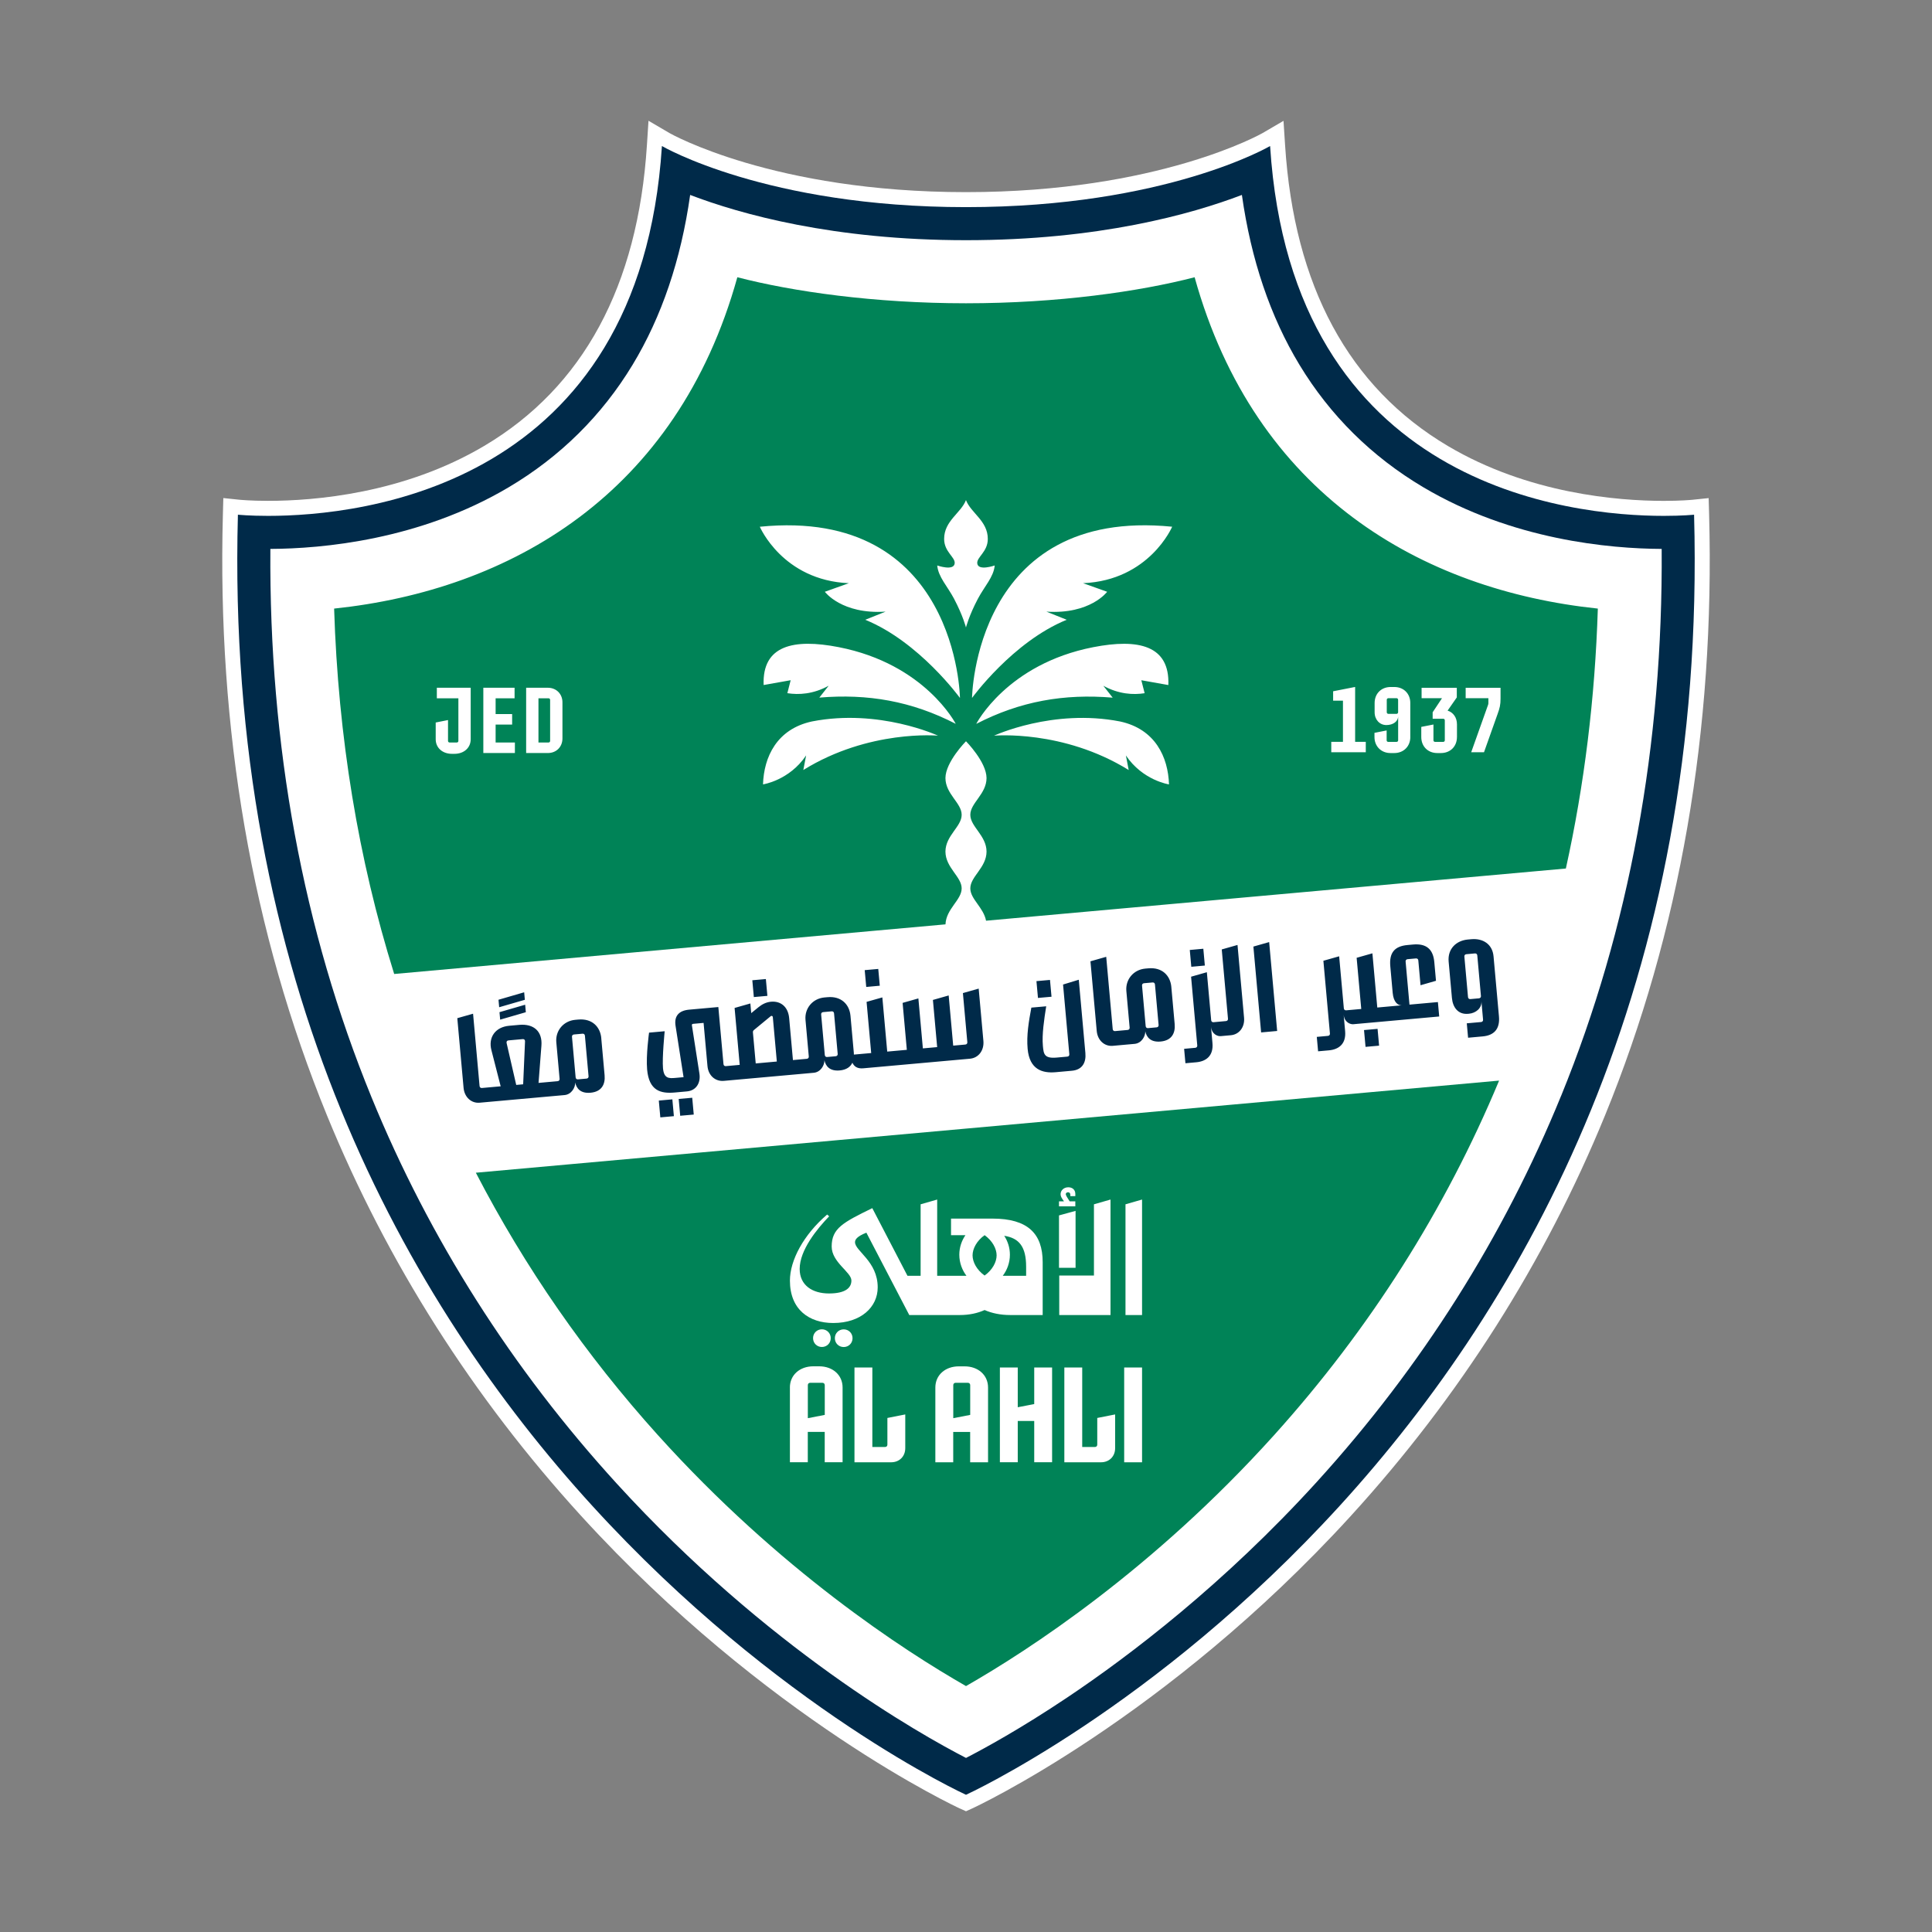 <?xml version="1.0" encoding="UTF-8"?>
<svg data-name="图层_1" xmlns="http://www.w3.org/2000/svg" version="1.1" viewBox="0 0 800 800">
  <rect x="0" y="0" width="800" height="800" fill="#808080" stroke="none"/>
  <!-- Created by @FCLOGO 2025-7-8 GMT+8 15:40:01 . https://fclogo.top/ -->
<!-- FOR PERSONAL USE ONLY NOT FOR COMMERCIAL USE -->
  <path d="M397.42,748.84c-.79-.36-80.001-37.001-156.712-121.061-45.02-49.331-80.441-105.132-105.291-165.863-31.04-75.871-45.551-159.632-43.121-248.963l.18-6.72,6.68.7s4.55.459,11.87.459c19.08,0,56.081-2.96,89.461-22.74,40.981-24.29,63.651-66.201,67.392-124.572l.649-10.08,8.711,5.11c.42.24,43.09,24.45,122.771,24.45s122.362-24.21,122.782-24.45l8.68-5.07.65,10.04c3.74,58.371,26.41,100.291,67.391,124.582,33.37,19.78,70.371,22.741,89.452,22.741,6.95,0,11.38-.41,11.87-.46l6.68-.69.19,6.701c2.43,89.331-12.08,173.092-43.121,248.953-24.85,60.731-60.271,116.531-105.291,165.862-76.711,84.061-155.912,120.702-156.713,121.061l-2.579,1.171-2.58-1.171v.011Z" style="fill: #fff;"/>
  <path d="M397.562,729.642c-.747-.34-75.629-34.965-148.148-114.399-42.56-46.616-76.045-99.346-99.537-156.735-29.344-71.696-43.061-150.848-40.764-235.263l.17-6.35,6.315.661s4.301.435,11.221.435c18.038,0,53.016-2.797,84.572-21.489,38.741-22.953,60.173-62.557,63.709-117.716l.614-9.525,8.234,4.829c.397.227,40.736,23.105,116.062,23.105s115.675-22.878,116.071-23.105l8.206-4.791.615,9.488c3.535,55.159,24.967,94.772,63.708,117.725,31.547,18.692,66.525,21.489,84.562,21.489,6.571,0,10.758-.388,11.222-.435l6.315-.652.179,6.331c2.298,84.415-11.42,163.567-40.764,235.253-23.492,57.389-56.976,110.118-99.537,156.735-72.518,79.435-147.391,114.059-148.147,114.399l-2.439,1.106-2.439-1.106v.01Z" style="fill: #fff;"/>
  <path d="M701.494,213.122s-4.68.49-12.521.49c-38.641,0-154.012-11.9-163.052-153.143,0,0-43.121,25.3-125.921,25.3s-125.912-25.3-125.912-25.3c-9.049,141.222-124.411,153.143-163.052,153.143-7.84,0-12.52-.49-12.52-.49-10.53,387.815,301.485,530.057,301.485,530.057,0,0,312.024-142.242,301.484-530.057h.011ZM646.453,453.675c-23.831,58.471-57.831,112.241-101.072,159.822-38.6,42.47-77.581,72.071-103.481,89.411-19.16,12.83-34.19,21.041-41.89,25.011-18.95-9.76-82.341-45.34-144.592-113.562-43.44-47.601-77.611-101.431-101.571-159.982-28.39-69.381-42.461-145.712-41.891-227.083,21.38-.1,61.761-3.63,98.681-25.521,21.33-12.65,38.591-29.71,51.301-50.711,12.06-19.93,20.05-43.531,23.841-70.341,20.94,7.99,59.321,18.74,114.231,18.74s93.291-10.75,114.232-18.74c3.79,26.81,11.78,50.411,23.84,70.341,12.71,21,29.971,38.06,51.301,50.711,36.92,21.881,77.301,25.421,98.681,25.521.571,81.101-13.4,157.192-41.601,226.393l-.01-.01ZM364.3,408.175l-.63-6.96-5.611.5.63,6.96,5.611-.51v.011ZM317.759,412.364l-.63-6.96-5.61.5.63,6.96,5.61-.5ZM435.41,412.725l-.63-6.96-5.61.5.63,6.96,5.61-.5ZM498.901,399.815l-.63-6.961-5.61.51.63,6.96,5.61-.509ZM207.107,422.215l10.63-3.08-.28-3.1-10.63,3.08.28,3.1ZM217.327,413.985l-.28-3.1-10.63,3.09.28,3.1,10.63-3.08v-.01ZM248.988,429.915c-.43-4.8-3.87-8.251-9.52-7.74l-1.26.11c-4.89.439-8.28,4.499-7.851,9.3l1.361,15.131c.05.54-.28.929-.821.98l-2.469.22-5.43.49,1.19-15.4c.47-5.83-3.05-9.18-9.2-8.63l-4.13.37c-5.751.52-8.761,4.77-7.37,10.12l3.83,14.95-5.03.451-2.73.249c-.54.051-.93-.28-.98-.82l-2.69-29.94-6.53,1.85,2.6,28.86c.35,3.861,3.209,6.451,6.66,6.14l4.22-.38,26.12-2.35,4.8-.43c2.96-.27,4.5-3.26,4.42-5.2.541,2.44,2.18,4.6,6.351,4.23,4.62-.42,6.16-3.5,5.82-7.27l-1.38-15.31.02.02ZM216.627,448.985l-2.87.26-3.95-17.2c-.21-.84.21-1.19.75-1.24l5.88-.53c.54-.05,1.01.22.96,1.09l-.77,17.63v-.01ZM242.887,446.625l-3.55.319c-.54.051-.93-.28-.98-.82l-1.51-16.79c-.05-.54.28-.93.821-.98l3.55-.32c.54-.05.93.28.98.82l1.509,16.791c.051.54-.279.93-.82.98ZM519.002,391.955l3.2,35.55,6.64-.599-3.309-36.811-6.53,1.86ZM564.812,426.525l.63,6.961,5.61-.5-.63-6.96-5.61.5ZM512.431,391.284l-6.53,1.86,2.58,28.68c.05.54-.28.93-.82.98l-2.741.25-2.419.22c-.541.05-.93-.28-.98-.82l-1.79-19.88-6.53,1.86,2.56,28.46c.05.54-.28.93-.82.98l-4.62.42.54,5.97,4.49-.4c4-.36,7.19-2.59,6.7-7.98l-.62-6.91c.3,3.36,2.82,4.18,4.029,4.07l4.22-.38c3.461-.31,5.8-3.37,5.46-7.23l-2.71-30.12v-.03ZM272.798,455.726l.63,6.96,5.611-.51-.63-6.96-5.611.51ZM618.442,396.004c-.459-5.16-4.519-7.51-9.15-7.1l-1.48.13c-4.8.43-8.43,3.84-7.96,9.13l1.36,15.08c.35,3.91,2.57,6.92,6.7,6.55l.36-.03c2.781-.25,5.41-2.251,5.141-5.261l.69,7.72c.051.54-.28.93-.82.98l-5.92.53.54,5.97,6.059-.55c4.53-.41,7.21-2.91,6.72-8.3l-2.24-24.87v.02ZM612.402,413.385l-3.55.32c-.54.05-.929-.28-.98-.82l-1.509-16.791c-.05-.54.28-.93.82-.98l3.55-.32c.54-.05.93.28.98.821l1.51,16.79c.05.54-.28.93-.821.98ZM583.633,415.975l-1.6-17.82c-.05-.54.28-.929.82-.98l3.46-.31c.541-.05.93.28.98.82l.92,10.28,6.4-1.84-.7-7.761c-.47-5.25-3.23-7.76-8.8-7.26l-2.29.21c-5.39.48-7.63,3.22-7.13,8.79l.991,11.04c.35,3.91,2.24,5.27,3.81,5.13l-6.42.58-3.77.34-2.019-22.44-6.53,1.85,1.91,21.19-3.811.34-2.419.22c-.54.05-.93-.28-.98-.82l-1.94-21.551-6.53,1.851,2.71,30.121c.05.54-.28.929-.82.98l-4.62.42.54,5.969,4.49-.4c3.99-.36,7.19-2.59,6.7-7.98l-.62-6.91c.3,3.36,2.82,4.18,4.03,4.071l14.229-1.28,21.32-1.921-.54-5.969-11.76,1.06-.01-.02ZM405.25,409.365l-6.53,1.85,1.83,20.33c.05.541-.28.93-.82.98l-5.03.451-1.871-20.781-6.529,1.86,1.76,19.53-5.92.53-1.86-20.691-6.529,1.85,1.75,19.44-4.351.39-3.769.34-2.02-22.441-6.53,1.85,1.91,21.19-3.81.34-3.36.3c.02-.27,0-.5-.02-.72l-1.38-15.31c-.43-4.8-3.87-8.251-9.52-7.74l-1.26.11c-4.89.44-8.28,4.5-7.851,9.3l1.361,15.131c.05.54-.28.93-.821.98l-2.419.22-3.321.3-1.559-17.331c-.44-4.89-3.63-7.19-7.541-6.83-2.06.19-3.749,1.109-5.18,2.279l-2.99,2.44-.36-4-6.53,1.86,2.12,23.57-3.32.3-2.42.221c-.54.05-.93-.28-.98-.821l-2.13-23.65-12.121,1.09c-4.22.38-6.23,2.64-5.6,6.66l3.32,21.29-3.32.3c-2.69.241-4.81.34-5.2-4.01-.389-4.35.7-15.31.7-15.31l-6.47.58s-1.32,9.441-.8,15.28c.79,8.8,5.61,10.04,11.45,9.511l5.071-.46c3.73-.34,5.75-3.46,5.13-7.39l-3.111-19.991c-.08-.35.18-.56.49-.59l4.351-.39,1.61,17.87c.35,3.91,3.209,6.451,6.8,6.13l3.77-.34,28.68-2.579,4.75-.43c2.96-.27,4.5-3.259,4.421-5.19.54,2.44,2.18,4.6,6.35,4.22,2.78-.25,4.44-1.49,5.23-3.19.731,1.56,2.041,2.53,4.511,2.31l14.22-1.28,29.94-2.69c3.59-.32,5.93-3.47,5.58-7.38l-1.95-21.641v-.01ZM312.929,440.346l-1.16-12.841c-.05-.5.15-.79.53-1.089l6.78-5.59c.17-.15.299-.16.389-.17.311-.031.521.22.55.58l1.65,18.32-8.75.79h.01ZM346.049,437.365l-3.539.32c-.54.05-.93-.28-.98-.821l-1.51-16.79c-.05-.54.28-.93.82-.98l3.54-.32c.54-.05.93.28.98.82l1.51,16.791c.05.54-.28.93-.821.98ZM485.031,408.705c-.43-4.8-3.861-8.251-9.52-7.74l-1.26.11c-4.89.439-8.28,4.499-7.851,9.3l1.361,15.131c.05.54-.28.929-.82.98l-2.47.22-2.74.25c-.54.05-.93-.28-.98-.82l-2.69-29.941-6.53,1.86,2.601,28.86c.35,3.86,3.209,6.45,6.66,6.14l4.22-.38,4.8-.43c2.959-.27,4.499-3.259,4.42-5.199.54,2.439,2.18,4.6,6.35,4.23,4.62-.42,6.16-3.5,5.821-7.271l-1.381-15.31.011.011ZM478.931,425.405l-3.55.32c-.54.05-.93-.28-.98-.82l-1.509-16.791c-.051-.54.28-.93.82-.98l3.55-.319c.54-.051.93.28.98.82l1.509,16.79c.051.54-.279.93-.82.98ZM281.028,455.055l.63,6.96,5.61-.5-.63-6.96-5.61.5ZM446.711,405.685l-6.521,1.99,2.59,28.821c.06.63-.27.97-.86,1.03l-4.309.389c-5.25.471-5.471-1.46-5.78-4.91-.42-4.62.51-10.86,1.38-16.32l-6.151.549c-1.069,5.751-2.049,11.45-1.54,17.06.77,8.571,6.071,10.181,11.64,9.68l6.69-.6c4.35-.389,5.94-3.43,5.58-7.38l-2.73-30.3.011-.011Z" style="fill: #002a49;"/>
  <path d="M574.89,289.103h3.38c.37,0,.66.3.66.66v5.17c0,.369-.299.66-.66.66h-3.38c-.37,0-.66-.3-.66-.66v-5.17c0-.37.3-.66.66-.66Z" style="fill: #008357;"/>
  <path d="M227.125,289.142h-4.161v18.311h4.161c.4,0,.669-.27.669-.67v-16.97c0-.4-.27-.67-.669-.67Z" style="fill: #008357;"/>
  <path d="M494.68,114.801c-22.84,5.92-56.691,10.78-94.681,10.78s-71.841-4.86-94.682-10.78c-25,89.951-94.121,129.552-166.962,137.202,1.66,53.101,10,103.732,24.87,151.302l228.283-20.55c.26-6.46,6.7-10.08,6.7-14.901s-6.68-8.56-6.72-15.23c.04-6.669,6.72-10.32,6.72-15.23s-6.68-8.56-6.72-15.23c.04-6.67,8.51-15.23,8.51-15.23,0,0,8.47,8.56,8.51,15.23-.04,6.67-6.72,10.32-6.72,15.23s6.68,8.56,6.72,15.23c-.04,6.67-6.72,10.321-6.72,15.23,0,4.44,5.44,7.851,6.52,13.39l240.083-21.61c7.641-34.54,12.08-70.481,13.241-107.632-72.841-7.65-141.962-47.24-166.963-137.202h.011ZM194.905,306.113c0,3.52-2.78,6.031-6.71,6.031h-1.07c-3.92,0-6.71-2.51-6.71-6.031v-6.94l5.1-1.011v8.621c0,.4.27.67.67.67h2.95c.4,0,.67-.27.67-.67v-17.64h-8.92v-4.36h14.019v21.33ZM213.216,311.813h-13.08v-27.03h12.94v4.36h-7.85v6.54h6.84v4.36h-6.84v7.41h7.98v4.359h.01ZM232.897,305.774c0,3.49-2.52,6.039-6.04,6.039h-8.991v-27.03h8.991c3.49,0,6.04,2.55,6.04,6.03v14.961ZM332.637,318.854l1.16-6.05c-6.97,10.38-17.85,11.99-17.85,11.99.35-11.301,5.69-22.931,20.29-26.061,27.821-5.43,52.161,5.89,52.161,5.89,0,0-28.54-2.64-55.761,14.221v.01ZM339.258,288.873l3.87-4.92c-6.39,3.51-12.39,3.82-17.1,3.08l1.37-5.37-11.191,1.991c-.64-16.411,12.36-19.331,31.101-15.68,35.77,6.98,48.441,31.75,48.441,31.75-18.27-9.43-36.461-12.54-56.491-10.86v.01ZM358.298,256.633l8.41-3.371c-18.19,1.21-25.16-8.22-25.16-8.22l9.94-3.55c-27.42-1.19-36.861-23.38-36.861-23.38,81.912-8.17,82.871,70.9,82.871,70.9,0,0-16.83-23.25-39.2-32.37v-.01ZM395.098,248.003c-2.77-5.24-6.58-9.08-7.011-13.851,0,0,6.92,2.43,7.23-.899.241-2.58-4.37-4.741-4.37-10.091,0-7.51,6.98-10.71,9.041-16.08,2.06,5.38,9.04,8.58,9.04,16.08,0,5.35-4.61,7.51-4.37,10.091.31,3.329,7.229.899,7.229.899-.419,4.771-4.239,8.61-6.999,13.851-3.66,6.93-4.9,11.82-4.9,11.82,0,0-1.241-4.89-4.901-11.82h.011ZM404.248,299.734s12.67-24.771,48.441-31.751c18.74-3.66,31.74-.73,31.101,15.68l-11.191-1.99,1.37,5.37c-4.71.74-10.71.43-17.1-3.08l3.87,4.92c-20.03-1.68-38.23,1.43-56.491,10.86v-.01ZM466.209,312.804l1.16,6.05c-27.22-16.86-55.76-14.22-55.76-14.22,0,0,24.34-11.32,52.16-5.891,14.601,3.13,19.93,14.761,20.29,26.061,0,0-10.88-1.62-17.85-11.99v-.01ZM448.509,241.493l9.94,3.55s-6.97,9.43-25.16,8.22l8.41,3.371c-22.37,9.11-39.2,32.37-39.2,32.37,0,0,.95-79.071,82.871-70.901,0,0-9.441,22.19-36.861,23.38v.011ZM565.53,311.494h-14.28v-4.31h4.84v-17.06h-4.07v-3.88l9.11-1.79v22.721h4.411v4.309l-.011.011ZM583.981,305.203c0,3.84-2.78,6.62-6.62,6.62h-1.59c-3.84,0-6.63-2.78-6.63-6.62v-1.75l5.04-.99v4.07c0,.4.26.66.66.66h3.44c.401,0,.661-.26.661-.66v-9.94c0,2.12-2.09,3.64-4.87,3.64s-4.87-2.22-4.87-5.3v-3.84c0-3.88,2.75-6.62,6.63-6.62h1.521c3.88,0,6.62,2.75,6.62,6.62v14.11h.011ZM603.291,305.203c0,3.88-2.749,6.62-6.63,6.62h-1.52c-3.87,0-6.62-2.75-6.62-6.62v-4.21l5.04-.991v6.53c0,.4.26.66.661.66h3.379c.401,0,.661-.26.661-.66v-8.25c0-.401-.26-.661-.661-.661h-4.37v-2.68l3.87-5.829h-8.45v-4.31h14.58v3.98l-3.811,5.471c2.35.73,3.881,2.88,3.881,5.7v5.27l-.011-.02ZM621.341,289.303c0,2.55-.33,3.88-1.19,6.26l-5.66,15.931h-5.3l6.99-19.64c.1-.26.13-.5.13-.79v-1.95h-9.41v-4.31h14.44v4.5Z" style="fill: #008357;"/>
  <path d="M341.507,573.557c0-.58-.39-.97-.97-.97h-5.059c-.58,0-.97.39-.97.97v13.68l7.01-1.36v-12.32h-.01Z" style="fill: #008357;"/>
  <path d="M424.899,528.275v-3.76c0-8.279-2.91-11.86-9.07-12.8,1.42,2.18,2.35,4.88,2.35,7.82,0,3.37-1.19,6.42-2.95,8.74h9.671Z" style="fill: #008357;"/>
  <path d="M272.507,594.337c50.241,55.731,101.832,89.151,127.492,103.832,25.67-14.68,77.261-48.1,127.512-103.841,39.591-43.92,70.911-93.311,93.232-146.873l-423.706,38.141c20.201,39.011,45.46,75.461,75.471,108.752v-.011ZM349.359,557.777c-2.07,0-3.66-1.599-3.66-3.659s1.6-3.66,3.66-3.66,3.66,1.599,3.66,3.66-1.6,3.659-3.66,3.659ZM374.849,599.657c0,3.41-2.43,5.841-5.84,5.841h-15.19v-39.241h7.4v32.91h5.261c.58,0,.97-.389.97-.97v-11.05l7.4-1.46v13.97ZM409.12,605.498h-7.4v-12.561h-7.01v12.561h-7.401v-30.96c0-5.11,4.041-8.761,9.741-8.761h2.34c5.7,0,9.741,3.651,9.741,8.761v30.96h-.011ZM466.041,498.676l6.86-1.97v47.821h-6.86v-45.851ZM465.5,566.257h7.401v39.241h-7.401v-39.241ZM461.751,599.657c0,3.41-2.43,5.841-5.841,5.841h-15.19v-39.241h7.401v32.91h5.26c.58,0,.97-.389.97-.97v-11.05l7.4-1.46v13.97ZM452.98,498.676l6.86-1.97v47.821h-21.23v-16.351h14.37v-29.5ZM438.51,497.456h2.069l-.66-.94c-.56-.85-.75-1.41-.75-2.07,0-1.41,1.22-2.82,3.19-2.82,1.789,0,2.909,1.131,2.909,2.72v.94h-2.069v-.56c0-.66-.381-1.03-.941-1.03-.47,0-.94.28-.94.75,0,.28.19.661.38,1.03l1.221,1.97h2.349v2.07h-6.76v-2.07.01ZM438.51,503.276l6.86-1.88v23.581h-6.86v-21.7ZM435.65,605.487h-7.4v-17.09h-6.82v17.09h-7.4v-39.241h7.4v16.461l6.82-1.31v-15.14h7.4v39.241-.011ZM342.489,502.896l.85.751c-5.07,5.26-12.21,14-12.21,21.8,0,6.76,5.26,10.15,12.12,10.15s9.3-2.35,9.3-5.36c0-3.48-8.17-7.52-8.17-14.09,0-7.52,4.7-9.96,16.82-15.88l14.56,28h5.45v-29.59l6.86-1.97v31.57h12.12c-1.76-2.31-2.959-5.37-2.959-8.74,0-3.061,1.01-5.861,2.539-8.081h-5.969v-6.86h17.19c14.56,0,20.761,6.2,20.761,18.04v21.891h-13.431c-4.04,0-7.61-.751-10.62-2.07-2.909,1.319-6.39,2.07-10.24,2.07h-20.95l-17.761-34.101c-4.04,1.6-4.7,2.91-4.7,3.95,0,3.66,9.39,7.891,9.39,18.701,0,8.17-6.949,14.75-18.41,14.75-9.959,0-17.939-5.54-17.939-17.57,0-8.36,5.639-18.98,15.41-27.341l-.01-.02ZM343.989,554.097c0,2.069-1.6,3.66-3.66,3.66s-3.66-1.6-3.66-3.66,1.6-3.66,3.66-3.66,3.66,1.599,3.66,3.66ZM327.078,574.517c0-5.11,4.04-8.761,9.741-8.761h2.34c5.7,0,9.74,3.651,9.74,8.761v30.96h-7.4v-12.561h-7.01v12.561h-7.4v-30.96h-.011Z" style="fill: #008357;"/>
  <path d="M400.76,572.587h-5.06c-.58,0-.97.39-.97.97v13.68l7.011-1.36v-12.32c0-.58-.39-.97-.97-.97h-.01Z" style="fill: #008357;"/>
  <path d="M407.699,528.176c3.29-2.349,4.98-5.639,4.98-8.36s-1.69-6.01-4.98-8.36c-3.29,2.35-4.981,5.64-4.981,8.36s1.69,6.01,4.981,8.36Z" style="fill: #008357;"/>
</svg>